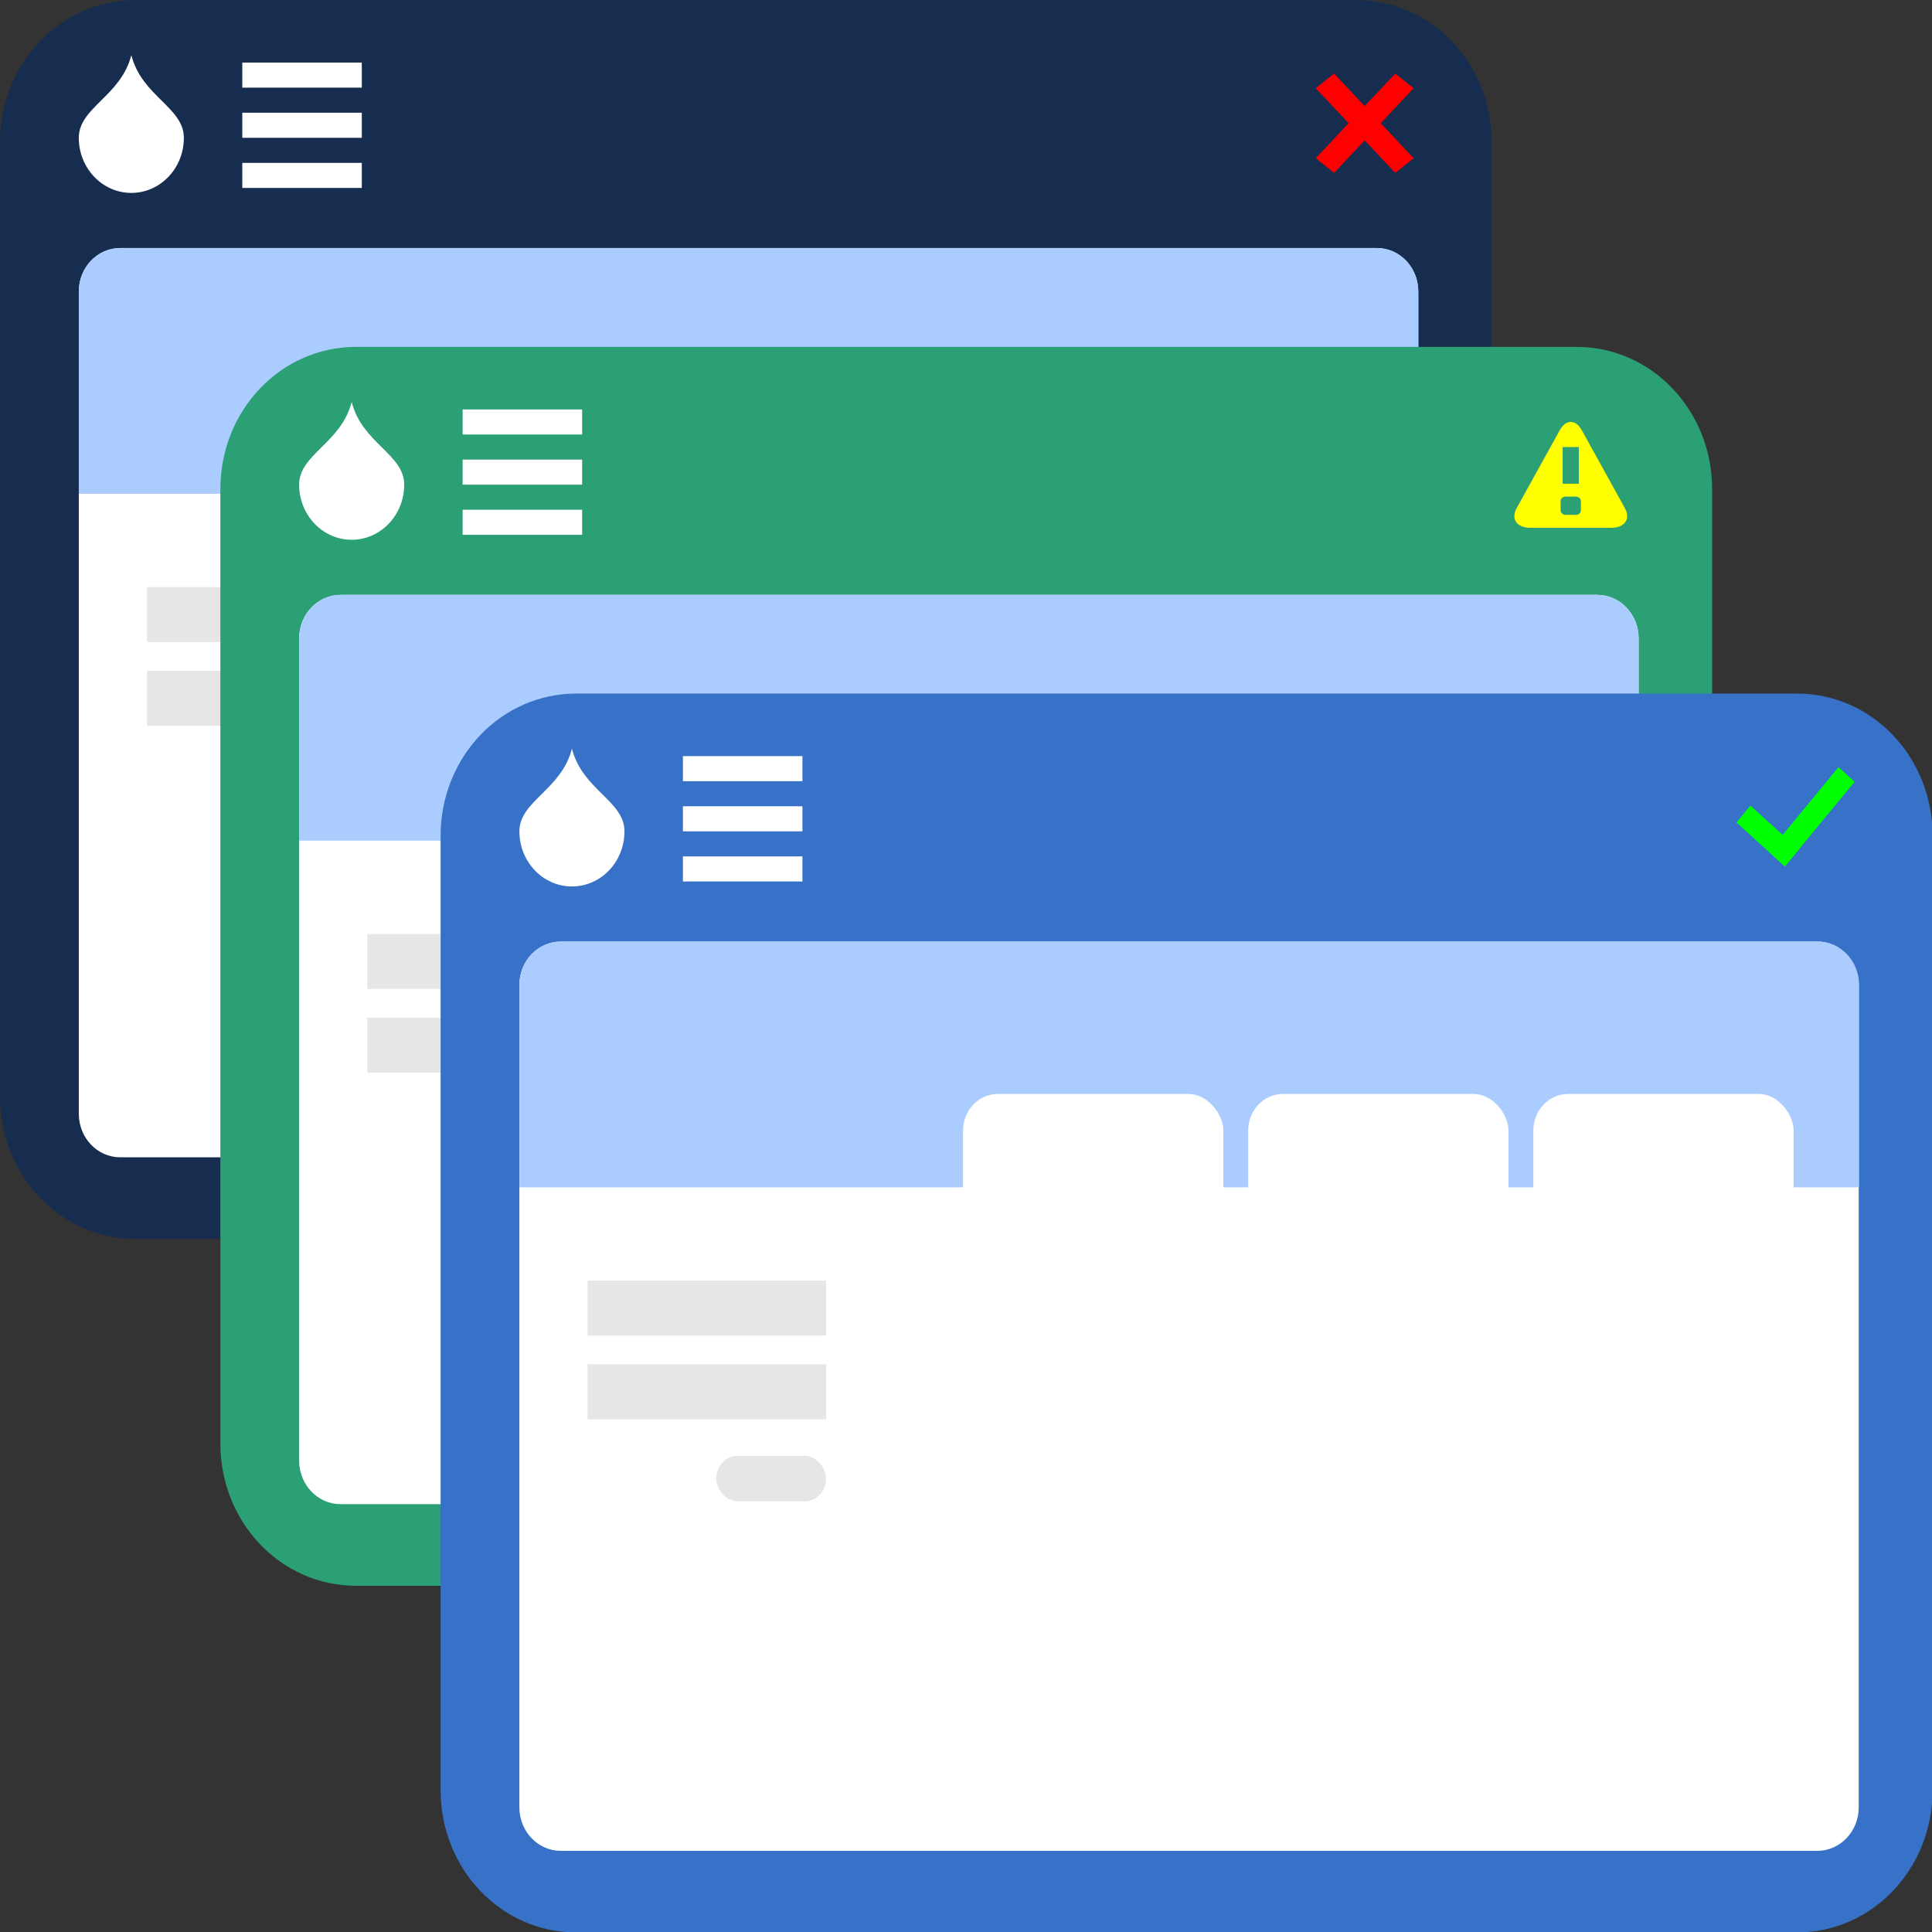 <?xml version="1.0" encoding="UTF-8" standalone="no"?>
<!-- Created with Inkscape (http://www.inkscape.org/) -->

<svg
   width="210mm"
   height="210mm"
   viewBox="0 0 210 210"
   version="1.1"
   id="svg5"
   xml:space="preserve"
   sodipodi:docname="site-logo.svg"
   inkscape:version="1.2.2 (b0a8486541, 2022-12-01)"
   xmlns:inkscape="http://www.inkscape.org/namespaces/inkscape"
   xmlns:sodipodi="http://sodipodi.sourceforge.net/DTD/sodipodi-0.dtd"
   xmlns="http://www.w3.org/2000/svg"
   xmlns:svg="http://www.w3.org/2000/svg"><rect x="0" y="0" width="210" height="210" fill="#333333" stroke="none"/><sodipodi:namedview
     id="namedview7"
     pagecolor="#ffffff"
     bordercolor="#000000"
     borderopacity="0.25"
     inkscape:showpageshadow="2"
     inkscape:pageopacity="0"
     inkscape:pagecheckerboard="true"
     inkscape:deskcolor="#d1d1d1"
     inkscape:document-units="mm"
     showgrid="false"
     inkscape:zoom="0.49654689"
     inkscape:cx="999.90556"
     inkscape:cy="401.77474"
     inkscape:window-width="1866"
     inkscape:window-height="1016"
     inkscape:window-x="54"
     inkscape:window-y="27"
     inkscape:window-maximized="1"
     inkscape:current-layer="g2063"><inkscape:grid
       type="xygrid"
       id="grid9" /><inkscape:page
       x="0"
       y="0"
       width="210"
       height="210"
       id="page3787" /><inkscape:page
       x="220"
       y="0"
       width="4.233"
       height="4.233"
       id="page3789" /></sodipodi:namedview><defs
     id="defs2"><clipPath
       clipPathUnits="userSpaceOnUse"
       id="clipPath1159"><path
         id="path1161"
         style="fill:#ffffff;stroke-width:0.27"
         d="M 17.412,29.104 H 143.983 c 2.318,0 4.183,1.866 4.183,4.183 v 78.946 c 0,2.318 -1.866,4.183 -4.183,4.183 H 17.412 c -2.318,0 -4.183,-1.866 -4.183,-4.183 V 33.287 c 0,-2.318 1.866,-4.183 4.183,-4.183 z" /></clipPath></defs><g
     inkscape:label="Layer 1"
     inkscape:groupmode="layer"
     id="layer1"><g
       id="g1947"
       transform="matrix(1.079,0,0,1.132,-5.708,-5.988)"><g
         id="g768"
         transform="translate(0,0.113)"><rect
           style="fill:#ffffff;stroke-width:0.24"
           id="rect429"
           width="113.771"
           height="6.615"
           x="34.396"
           y="25.069"
           ry="0"
           rx="0" /><path
           id="rect649"
           style="fill:#ffffff;stroke-width:0.342"
           d="m 17.198,28.377 5.292,-3.307 v 6.615 z"
           sodipodi:nodetypes="ccccc" /><path
           id="path748"
           style="fill:#ffffff;stroke-width:0.342"
           d="M 30.427,28.377 25.135,25.069 v 6.615 z"
           sodipodi:nodetypes="ccccc" /></g><g
         id="g1144"><g
           id="g1124"><path
             id="rect115"
             style="fill:#162d4f;fill-opacity:1;stroke-width:0.265"
             d="M 18.955,5.292 H 141.906 c 7.569,0 13.663,6.094 13.663,13.663 v 91.633 c 0,7.569 -6.094,13.663 -13.663,13.663 H 18.955 c -7.569,0 -13.663,-6.094 -13.663,-13.663 V 18.955 c 0,-7.569 6.094,-13.663 13.663,-13.663 z" /><path
             id="path849"
             style="fill:#ffffff;stroke-width:0.238"
             d="m 23.812,18.521 c 0,2.923 -2.369,5.292 -5.292,5.292 -2.923,0 -5.292,-2.369 -5.292,-5.292 0,-2.923 4.228,-3.969 5.292,-7.938 1.063,3.969 5.292,5.015 5.292,7.938 z"
             sodipodi:nodetypes="ssscs" /><g
             id="g974"
             transform="matrix(1.3,0,0,1.82,-2.977,-12.779)"><path
               id="rect956"
               style="fill:#ffffff;stroke-width:0.265"
               d="m 25.135,13.229 h 9.26 v 1.323 h -9.26 z" /><path
               id="rect962"
               style="fill:#ffffff;stroke-width:0.265"
               d="m 25.135,15.875 h 9.26 v 1.323 h -9.26 z" /><path
               id="rect964"
               style="fill:#ffffff;stroke-width:0.265"
               d="m 25.135,18.521 h 9.26 v 1.323 h -9.26 z" /></g><g
             id="g982"
             transform="matrix(1.001,0.759,-1.211,1.229,-29.146,-137.371)"
             style="fill:#ff0000"><path
               id="rect978"
               style="fill:#ff0000;stroke-width:0.313"
               d="m 184.415,7.937 h 1.852 v 6.615 h -1.852 z" /><path
               id="path4155"
               style="fill:#ff0000;stroke-width:0.313"
               d="m 180.893,10.112 -0.268,1.309 9.163,0.957 0.268,-1.309 z" /></g></g></g><path
         id="rect1043"
         style="fill:#ffffff;stroke-width:0.27"
         d="M 17.412,29.104 H 143.983 c 2.318,0 4.183,1.866 4.183,4.183 v 78.946 c 0,2.318 -1.866,4.183 -4.183,4.183 H 17.412 c -2.318,0 -4.183,-1.866 -4.183,-4.183 V 33.287 c 0,-2.318 1.866,-4.183 4.183,-4.183 z" /><rect
         style="fill:#aaccff;stroke-width:0.265"
         id="rect1097"
         width="143.351"
         height="27.519"
         x="9.446"
         y="25.183"
         ry="0.066"
         clip-path="url(#clipPath1159)" /><g
         id="g1178"
         transform="translate(12.224,0.139)"><rect
           style="fill:#ffffff;stroke-width:0.265"
           id="rect1167"
           width="26.218"
           height="17.933"
           x="103.131"
           y="43.596"
           ry="3.519" /><rect
           style="fill:#ffffff;stroke-width:0.265"
           id="rect1171"
           width="26.218"
           height="17.933"
           x="45.691"
           y="43.596"
           ry="3.519" /><rect
           style="fill:#ffffff;stroke-width:0.265"
           id="rect1173"
           width="26.218"
           height="17.933"
           x="74.411"
           y="43.596"
           ry="3.519" /></g><rect
         style="fill:#e6e6e6;stroke-width:0.265"
         id="rect1234"
         width="24.026"
         height="5.272"
         x="20.104"
         y="61.668" /><rect
         style="fill:#e6e6e6;stroke-width:0.265"
         id="rect1236"
         width="24.026"
         height="5.272"
         x="20.104"
         y="69.704" /><rect
         style="fill:#e6e6e6;stroke-width:0.265"
         id="rect1238"
         width="11.07"
         height="4.372"
         x="33.06"
         y="78.482"
         ry="2.186" /></g></g><g
     id="g5015"
     transform="matrix(1.079,0,0,1.132,-8.879,4.812)"><g
       id="g2005"
       transform="translate(25.135,23.765)"><g
         id="g1985"><g
           id="g1983"><path
             id="path1965"
             style="fill:#2ca075;fill-opacity:1;stroke-width:0.265"
             d="M 18.955,5.292 H 141.906 c 7.569,0 13.663,6.094 13.663,13.663 v 91.633 c 0,7.569 -6.094,13.663 -13.663,13.663 H 18.955 c -7.569,0 -13.663,-6.094 -13.663,-13.663 V 18.955 c 0,-7.569 6.094,-13.663 13.663,-13.663 z" /><path
             id="path1967"
             style="fill:#ffffff;stroke-width:0.238"
             d="m 23.812,18.521 c 0,2.923 -2.369,5.292 -5.292,5.292 -2.923,0 -5.292,-2.369 -5.292,-5.292 0,-2.923 4.228,-3.969 5.292,-7.938 1.063,3.969 5.292,5.015 5.292,7.938 z"
             sodipodi:nodetypes="ssscs" /><g
             id="g1975"
             transform="matrix(1.3,0,0,1.82,-2.977,-12.779)"><path
               id="path1969"
               style="fill:#ffffff;stroke-width:0.265"
               d="m 25.135,13.229 h 9.26 v 1.323 h -9.26 z" /><path
               id="path1971"
               style="fill:#ffffff;stroke-width:0.265"
               d="m 25.135,15.875 h 9.26 v 1.323 h -9.26 z" /><path
               id="path1973"
               style="fill:#ffffff;stroke-width:0.265"
               d="m 25.135,18.521 h 9.26 v 1.323 h -9.26 z" /></g></g></g><path
         id="path1987"
         style="fill:#ffffff;stroke-width:0.27"
         d="M 17.412,29.104 H 143.983 c 2.318,0 4.183,1.866 4.183,4.183 v 78.946 c 0,2.318 -1.866,4.183 -4.183,4.183 H 17.412 c -2.318,0 -4.183,-1.866 -4.183,-4.183 V 33.287 c 0,-2.318 1.866,-4.183 4.183,-4.183 z" /><rect
         style="fill:#aaccff;stroke-width:0.265"
         id="rect1989"
         width="143.351"
         height="27.519"
         x="9.446"
         y="25.183"
         ry="0.066"
         clip-path="url(#clipPath1159)" /><g
         id="g1997"
         transform="translate(12.224,0.139)"><rect
           style="fill:#ffffff;stroke-width:0.265"
           id="rect1991"
           width="26.218"
           height="17.933"
           x="103.131"
           y="43.596"
           ry="3.519" /><rect
           style="fill:#ffffff;stroke-width:0.265"
           id="rect1993"
           width="26.218"
           height="17.933"
           x="45.691"
           y="43.596"
           ry="3.519" /><rect
           style="fill:#ffffff;stroke-width:0.265"
           id="rect1995"
           width="26.218"
           height="17.933"
           x="74.411"
           y="43.596"
           ry="3.519" /></g><rect
         style="fill:#e6e6e6;stroke-width:0.265"
         id="rect1999"
         width="24.026"
         height="5.272"
         x="20.104"
         y="61.668" /><rect
         style="fill:#e6e6e6;stroke-width:0.265"
         id="rect2001"
         width="24.026"
         height="5.272"
         x="20.104"
         y="69.704" /><rect
         style="fill:#e6e6e6;stroke-width:0.265"
         id="rect2003"
         width="11.07"
         height="4.372"
         x="33.06"
         y="78.482"
         ry="2.186" /></g><path
       d="m 171.911,44.536 -4.349,-7.494 c -0.604,-1.04 -1.592,-1.04 -2.197,0 l -4.35,7.494 c -0.604,1.041 0.006,1.892 1.357,1.892 h 8.183 c 1.35,0 1.96,-0.851 1.357,-1.892 z m -6.267,-5.861 h 1.638 v 3.524 h -1.638 z m 1.842,6.072 c 0,0.242 -0.23,0.441 -0.511,0.441 h -1.023 c -0.282,0 -0.512,-0.198 -0.512,-0.441 v -0.873 c 0,-0.242 0.23,-0.441 0.512,-0.441 h 1.023 c 0.281,0 0.511,0.198 0.511,0.441 z"
       id="path3777"
       style="fill:#ffff00;stroke-width:0.759" /></g><g
     id="g2063"
     transform="matrix(1.058,0,0,1.132,41.364,69.397)"><g
       id="g2043"
       transform="matrix(1.02,0,0,1,0.772,0)"><g
         id="g2041"><path
           id="path2023"
           style="fill:#3771c8;stroke-width:0.265"
           d="M 18.955,5.292 H 141.906 c 7.569,0 13.663,6.094 13.663,13.663 v 91.633 c 0,7.569 -6.094,13.663 -13.663,13.663 H 18.955 c -7.569,0 -13.663,-6.094 -13.663,-13.663 V 18.955 c 0,-7.569 6.094,-13.663 13.663,-13.663 z" /><path
           id="path2025"
           style="fill:#ffffff;stroke-width:0.238"
           d="m 23.812,18.521 c 0,2.923 -2.369,5.292 -5.292,5.292 -2.923,0 -5.292,-2.369 -5.292,-5.292 0,-2.923 4.228,-3.969 5.292,-7.938 1.063,3.969 5.292,5.015 5.292,7.938 z"
           sodipodi:nodetypes="ssscs" /><g
           id="g2033"
           transform="matrix(1.3,0,0,1.82,-2.977,-12.779)"><path
             id="path2027"
             style="fill:#ffffff;stroke-width:0.265"
             d="m 25.135,13.229 h 9.26 v 1.323 h -9.26 z" /><path
             id="path2029"
             style="fill:#ffffff;stroke-width:0.265"
             d="m 25.135,15.875 h 9.26 v 1.323 h -9.26 z" /><path
             id="path2031"
             style="fill:#ffffff;stroke-width:0.265"
             d="m 25.135,18.521 h 9.26 v 1.323 h -9.26 z" /></g><g
           id="g2039"
           transform="matrix(0.878,0.759,-1.062,1.229,-7.398,-137.371)"><path
             id="path2035"
             style="fill:#00ff00;stroke-width:0.313"
             d="m 180.71,13.229 h 5.556 v 1.323 h -5.556 z" /><path
             id="path2037"
             style="fill:#00ff00;stroke-width:0.313"
             d="m 184.415,7.937 h 1.852 v 6.615 h -1.852 z" /></g></g></g><path
       id="path2045"
       style="fill:#ffffff;stroke-width:0.272"
       d="M 18.528,29.104 H 147.597 c 2.363,0 4.266,1.866 4.266,4.183 v 78.946 c 0,2.318 -1.903,4.183 -4.266,4.183 H 18.528 c -2.363,0 -4.266,-1.866 -4.266,-4.183 V 33.287 c 0,-2.318 1.903,-4.183 4.266,-4.183 z" /><rect
       style="fill:#aaccff;stroke-width:0.265"
       id="rect2047"
       width="143.351"
       height="27.519"
       x="9.446"
       y="25.183"
       ry="0.066"
       clip-path="url(#clipPath1159)"
       transform="matrix(1.02,0,0,1,0.772,0)" /><g
       id="g2055"
       transform="matrix(1.02,0,0,1,13.237,0.139)"><rect
         style="fill:#ffffff;stroke-width:0.265"
         id="rect2049"
         width="26.218"
         height="17.933"
         x="103.131"
         y="43.596"
         ry="3.519" /><rect
         style="fill:#ffffff;stroke-width:0.265"
         id="rect2051"
         width="26.218"
         height="17.933"
         x="45.691"
         y="43.596"
         ry="3.519" /><rect
         style="fill:#ffffff;stroke-width:0.265"
         id="rect2053"
         width="26.218"
         height="17.933"
         x="74.411"
         y="43.596"
         ry="3.519" /></g><rect
       style="fill:#e6e6e6;stroke-width:0.267"
       id="rect2057"
       width="24.5"
       height="5.272"
       x="21.273"
       y="61.668" /><rect
       style="fill:#e6e6e6;stroke-width:0.267"
       id="rect2059"
       width="24.5"
       height="5.272"
       x="21.273"
       y="69.704" /><rect
       style="fill:#e6e6e6;stroke-width:0.267"
       id="rect2061"
       width="11.288"
       height="4.372"
       x="34.485"
       y="78.482"
       ry="2.186" /></g></svg>
